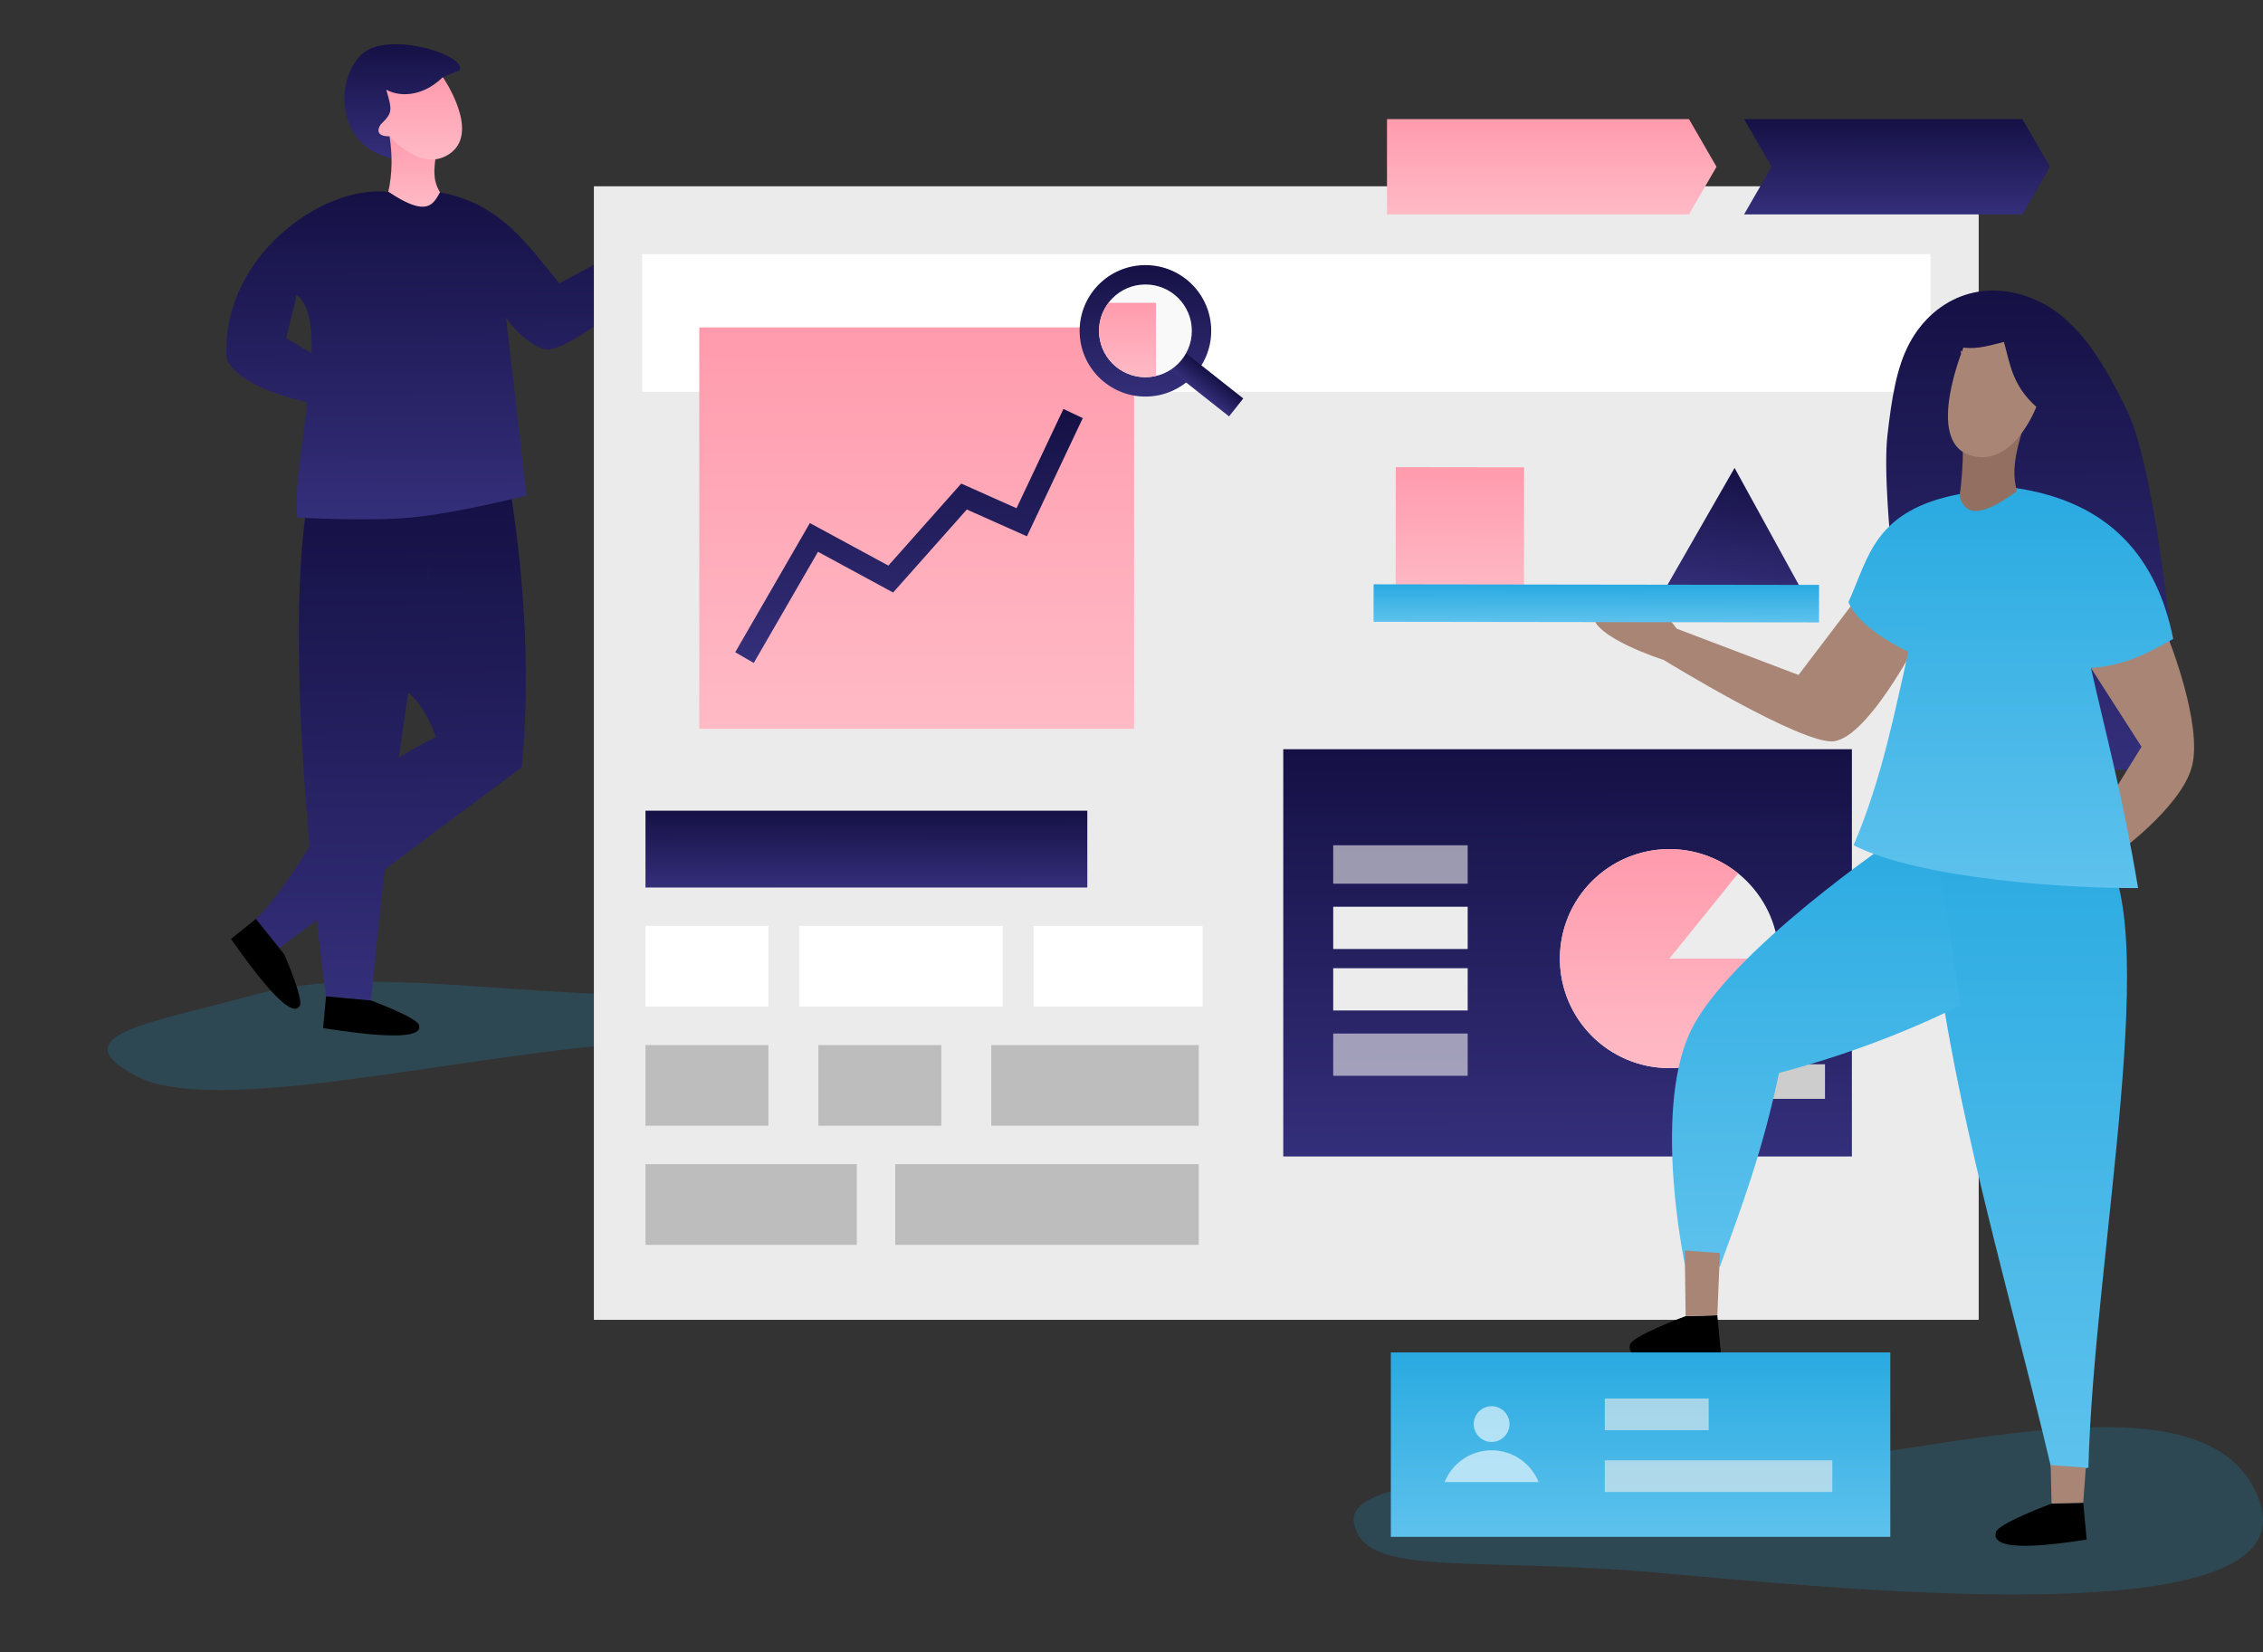 <svg width="589" height="430" viewBox="0 0 589 430" fill="none" xmlns="http://www.w3.org/2000/svg">
<rect x="0" y="0" width="589" height="430" fill="#333333" stroke="none"/>
<g clip-path="url(#clip0)">
<path d="M102.29 41.364C86.221 37.691 87.52 19.029 94.8 13.611C102.08 8.192 121.763 14.495 119.584 18.372C106.651 22.491 108.973 32.615 102.29 41.364Z" fill="url(#paint0_linear)"/>
<path d="M101.39 35.469C102.177 40.47 102.092 45.297 101.064 49.935C106.516 53.45 111.933 56.838 114.545 50.071C112.532 46.897 112.987 43.722 113.456 40.548L101.39 35.469Z" fill="url(#paint1_linear)"/>
<path d="M115.256 20.077C115.256 20.077 124.885 33.939 117.435 39.721C109.986 45.504 101.391 35.469 101.391 35.469C101.391 35.469 96.95 35.757 99.08 32.391C102.163 29.392 102.148 28.871 100.527 23.342C104.892 25.706 110.891 24.472 115.256 20.077Z" fill="url(#paint2_linear)"/>
<path d="M164.5 258.992C123.496 257.888 92.116 251.765 65.883 258.992C39.65 266.219 15.136 269.418 35.602 280.125C56.069 290.833 120.048 274.444 164.5 271.5C208.952 268.556 299.908 277.377 301.821 263.488C303.734 249.6 205.504 260.096 164.5 258.992Z" fill="#2088B5" fill-opacity="0.25"/>
<path d="M112.912 141.496C104.919 183.251 100.236 222.251 96.571 260.402L84.86 259.314C84.86 259.314 73.694 178.773 79.413 134.693L133.066 128.979C136.657 152.896 138.002 176.533 135.79 199.725L72.604 246.797L66.612 239.179C82.227 223.397 81.532 207.615 113.457 191.834C113.457 191.834 111.065 184.001 105.831 179.862L112.912 141.496Z" fill="url(#paint3_linear)"/>
<path d="M114.546 50.071C130.396 52.967 137.412 63.885 145.595 73.744C155.944 68.374 166.293 62.109 176.643 56.057L174.191 69.662C172.229 71.623 147.5 92.5 141.782 90.886C136.063 89.272 131.705 82.723 131.705 82.723L137.066 128.979C137.066 128.979 118.901 133.592 107 134.693C95.495 135.759 77.413 134.693 77.413 134.693C75.669 120.174 86.672 84.157 77.234 76.737L74.5 88L88.401 96.328L83.498 105.307C83.498 105.307 63.455 102.437 59 93.5C57.219 67.441 83.499 48 101.065 49.935C111.37 56.754 112.693 53.103 114.546 50.071Z" fill="url(#paint4_linear)"/>
<path d="M459.075 381.281C500.079 380.177 576.689 354.179 588.318 391.457C599.946 428.736 459.733 411.243 422.353 408.604C377.901 405.66 354.292 409.842 352.379 395.954C350.466 382.066 418.071 382.385 459.075 381.281Z" fill="#2088B5" fill-opacity="0.25"/>
<path d="M515.004 48.486H154.572V343.513H515.004V48.486Z" fill="#EBEBEB"/>
<path d="M502.45 66.133H167.125V101.981H502.45V66.133Z" fill="white"/>
<path d="M313 241H269V262H313V241Z" fill="white"/>
<path d="M312 272H258V293H312V272Z" fill="#BDBDBD"/>
<path d="M312 303H233V324H312V303Z" fill="#BDBDBD"/>
<path d="M200 272H168V293H200V272Z" fill="#BDBDBD"/>
<path d="M223 303H168V324H223V303Z" fill="#BDBDBD"/>
<path d="M200 241H168V262H200V241Z" fill="white"/>
<path d="M261 241H208V262H261V241Z" fill="white"/>
<path d="M245 272H213V293H245V272Z" fill="#BDBDBD"/>
<path d="M482 195H334V301H482V195Z" fill="url(#paint5_linear)"/>
<path d="M434.5 278C450.24 278 463 265.24 463 249.5C463 233.76 450.24 221 434.5 221C418.76 221 406 233.76 406 249.5C406 265.24 418.76 278 434.5 278Z" fill="#ECECEC"/>
<path d="M463 249.5C463 255.964 460.803 262.236 456.769 267.286C452.735 272.337 447.104 275.866 440.8 277.295C434.496 278.724 427.893 277.967 422.076 275.149C416.258 272.331 411.572 267.62 408.785 261.788C405.998 255.955 405.277 249.349 406.739 243.053C408.201 236.756 411.76 231.144 416.832 227.137C421.904 223.13 428.188 220.966 434.652 221C441.115 221.035 447.376 223.265 452.405 227.326L434.5 249.5H463Z" fill="url(#paint6_linear)"/>
<path d="M382 236H347V247H382V236Z" fill="#ECECEC"/>
<path d="M382 252H347V263H382V252Z" fill="#ECECEC"/>
<path d="M382 220H347V230H382V220Z" fill="#ECECEC" fill-opacity="0.608"/>
<path d="M382 269H347V280H382V269Z" fill="#ECECEC" fill-opacity="0.608"/>
<path d="M283 211H168V231H283V211Z" fill="url(#paint7_linear)"/>
<path d="M519.357 90.541C521.398 95.3 520.022 100.789 527.341 104.418L511.773 123.743L538.092 200.174L566.641 200.62L564.634 162.293C564.634 162.293 560.36 120.92 553.705 107.031C547.049 93.141 540.922 84.376 532.559 79.4C517.418 71.123 503.408 77.291 496.971 89.366C493.569 95.703 492.327 103.963 491.254 113.27C490.181 122.577 492.146 141.792 492.146 141.792L518.713 124.846L510.308 91.182C514.716 98.962 516.44 91.328 519.357 90.541V90.541Z" fill="url(#paint8_linear)"/>
<path d="M475 277H461V286H475V277Z" fill="#CDCDCD"/>
<path d="M544.222 173.869L557.381 194.369L548.014 209.522L550.244 222.669C550.244 222.669 567.648 210.345 570.5 199.5C573.352 188.655 564.5 166.5 564.5 166.5L544.222 173.869Z" fill="#A98576"/>
<path d="M501.175 220.886C504.475 276.082 521.368 328.881 533.962 382.439C540.485 384.664 540.746 382.419 543.552 381.993C544.998 326.07 563.626 237.376 546.229 219.995L529.501 211.082L501.175 220.886Z" fill="url(#paint9_linear)"/>
<path d="M494.039 217.767C494.039 217.767 448.914 248.169 439.617 269.24C430.32 290.312 438.502 328.995 438.502 328.995C440.98 330.358 443.98 330.677 447.647 329.663C453.612 313.358 458.854 299.136 463.036 279.268C478.798 275.085 494.559 269.41 510.321 261.664L502.96 213.756L494.039 217.767Z" fill="url(#paint10_linear)"/>
<path d="M438.725 342.552C438.725 342.552 424.227 347.9 424.227 350.128C422.913 355.403 438.707 353.334 447.869 351.911L446.977 342.329L438.725 342.552Z" fill="black"/>
<path d="M533.962 391.352C533.962 391.352 519.464 396.7 519.464 398.928C518.15 404.203 533.944 402.134 543.107 400.711L542.214 391.129L533.962 391.352Z" fill="black"/>
<path d="M482.345 156.941L468.11 175.674L436.398 163.62C436.398 163.62 431.005 156.205 429.373 157.179C427.742 158.152 430.111 161.573 430.111 161.573C430.111 161.573 415.115 153.958 414.668 159.886C414.221 165.813 433.001 171.759 433.001 171.759C433.001 171.759 469.498 194.217 477.467 192.915C486.433 191.451 498.952 167.088 498.952 167.088C498.952 167.088 493.504 165.121 490.162 163.015C486.724 160.849 482.345 156.941 482.345 156.941Z" fill="#A98576"/>
<path d="M451.463 121.781L433.174 153.677L469.004 153.726L451.463 121.781Z" fill="url(#paint11_linear)"/>
<path d="M396.68 121.641L363.286 121.596L363.249 155.312L396.643 155.357L396.68 121.641Z" fill="url(#paint12_linear)"/>
<path d="M473.455 152.235L357.514 152.078L357.503 161.838L473.444 161.995L473.455 152.235Z" fill="url(#paint13_linear)"/>
<path d="M524.5 127C549.426 130.604 561.463 145.508 565.634 166.293C556.705 171.415 551.509 173.278 544.222 173.869C548.252 191.71 552.475 207.071 556.49 231.136C539.093 231.278 499.838 228.855 482.441 219.995C489.96 202.431 493.292 184.434 496.715 169.635C496.715 169.635 483.989 163.909 481.102 156.711C486.451 144.988 487.736 132.683 510.5 128.5C510.5 128.5 509 131.5 514.5 132C520 132.5 524.5 127 524.5 127Z" fill="url(#paint14_linear)"/>
<path d="M528 106C526.32 113.275 522.85 120.549 524.957 127.824C514.718 135.383 511.364 133.619 510 129.159C510.562 125.996 510.957 119.796 510.849 117.326L528 106Z" fill="#926F60"/>
<path d="M511.044 90.469C511.044 90.469 501.071 114.406 512.448 118.381C523.826 122.356 530 105.894 530 105.894C523.695 100.263 523.158 94.631 521.575 89C518.142 89.811 514.791 90.968 511.044 90.469Z" fill="#A98576"/>
<path d="M533.739 381.324L533.962 391.352L542.214 391.129L542.883 381.993L533.739 381.324Z" fill="#A98576"/>
<path d="M438.501 325.466L438.725 342.552L446.977 342.329L447.646 326.134L438.501 325.466Z" fill="#A98576"/>
<path d="M295.177 85.216H182V189.697H295.177V85.216Z" fill="url(#paint15_linear)"/>
<path d="M298.125 103.217C307.582 103.217 315.249 95.557 315.249 86.109C315.249 76.66 307.582 69 298.125 69C288.667 69 281 76.66 281 86.109C281 95.557 288.667 103.217 298.125 103.217Z" fill="url(#paint16_linear)"/>
<path d="M323.587 103.708L295.526 81.544L291.828 86.216L319.889 108.38L323.587 103.708Z" fill="url(#paint17_linear)"/>
<path d="M298.124 98.177C304.796 98.177 310.204 92.774 310.204 86.108C310.204 79.443 304.796 74.04 298.124 74.04C291.453 74.04 286.045 79.443 286.045 86.108C286.045 92.774 291.453 98.177 298.124 98.177Z" fill="#F9F9F9"/>
<path d="M288.522 78.81C286.92 80.907 286.05 83.471 286.045 86.109C286.045 89.31 287.318 92.379 289.583 94.642C291.848 96.906 294.92 98.177 298.124 98.177C299.046 98.172 299.964 98.061 300.86 97.847V78.81H288.522Z" fill="url(#paint18_linear)"/>
<path d="M96.571 260.402C96.571 260.402 109.089 265.02 109.089 266.944C110.224 271.498 92.001 268.816 84.09 267.587L84.86 259.314L96.571 260.402Z" fill="black"/>
<path d="M73.96 248.354C73.96 248.354 79.326 260.56 77.94 261.896C75.447 265.874 64.726 250.911 60.118 244.37L66.612 239.179L73.96 248.354Z" fill="black"/>
<path d="M193.77 171.152L211.844 139.876L231.838 150.713L250.915 129.235L265.929 135.931L279.296 107.633" stroke="url(#paint19_linear)" stroke-width="5.57"/>
<path d="M492 352H362V400H492V352Z" fill="url(#paint20_linear)"/>
<path d="M388.228 375.301C390.799 375.301 392.882 373.218 392.882 370.648C392.882 368.079 390.799 365.996 388.228 365.996C385.657 365.996 383.573 368.079 383.573 370.648C383.573 373.218 385.657 375.301 388.228 375.301Z" fill="white" fill-opacity="0.6"/>
<path d="M388.228 377.472C385.597 377.474 383.027 378.263 380.848 379.736C378.669 381.21 376.98 383.302 376 385.742H400.459C399.479 383.301 397.79 381.209 395.61 379.735C393.431 378.262 390.86 377.473 388.228 377.472Z" fill="white" fill-opacity="0.6"/>
<path d="M444.726 364H417.685V372.244H444.726V364Z" fill="#ECECEC" fill-opacity="0.608"/>
<path d="M476.903 380.081H417.685V388.325H476.903V380.081Z" fill="#ECECEC" fill-opacity="0.608"/>
<path d="M361 31V55.809H439.599L446.764 43.404L439.599 31H361Z" fill="url(#paint21_linear)"/>
<path d="M453.933 31L461.097 43.404L453.933 55.81H526.389L533.553 43.404L526.389 31H453.933Z" fill="url(#paint22_linear)"/>
</g>
<defs>
<linearGradient id="paint0_linear" x1="104.692" y1="11.505" x2="104.793" y2="41.441" gradientUnits="userSpaceOnUse">
<stop stop-color="#151145"/>
<stop offset="1" stop-color="#342F7A"/>
</linearGradient>
<linearGradient id="paint1_linear" x1="107.805" y1="35.469" x2="107.805" y2="53.966" gradientUnits="userSpaceOnUse">
<stop stop-color="#FF9BAD"/>
<stop offset="1" stop-color="#FFBAC6"/>
</linearGradient>
<linearGradient id="paint2_linear" x1="109.382" y1="20.077" x2="109.382" y2="41.517" gradientUnits="userSpaceOnUse">
<stop stop-color="#FF9BAD"/>
<stop offset="1" stop-color="#FFBAC6"/>
</linearGradient>
<linearGradient id="paint3_linear" x1="101.739" y1="128.979" x2="102.581" y2="260.735" gradientUnits="userSpaceOnUse">
<stop stop-color="#151145"/>
<stop offset="1" stop-color="#342F7A"/>
</linearGradient>
<linearGradient id="paint4_linear" x1="117.778" y1="49.803" x2="117.99" y2="135.386" gradientUnits="userSpaceOnUse">
<stop stop-color="#151145"/>
<stop offset="1" stop-color="#342F7A"/>
</linearGradient>
<linearGradient id="paint5_linear" x1="408" y1="195" x2="408.26" y2="301.272" gradientUnits="userSpaceOnUse">
<stop stop-color="#151145"/>
<stop offset="1" stop-color="#342F7A"/>
</linearGradient>
<linearGradient id="paint6_linear" x1="434.5" y1="221" x2="434.5" y2="278" gradientUnits="userSpaceOnUse">
<stop stop-color="#FF9BAD"/>
<stop offset="1" stop-color="#FFBAC6"/>
</linearGradient>
<linearGradient id="paint7_linear" x1="225.5" y1="211" x2="225.512" y2="231.051" gradientUnits="userSpaceOnUse">
<stop stop-color="#151145"/>
<stop offset="1" stop-color="#342F7A"/>
</linearGradient>
<linearGradient id="paint8_linear" x1="528.787" y1="75.611" x2="529.494" y2="200.937" gradientUnits="userSpaceOnUse">
<stop stop-color="#151145"/>
<stop offset="1" stop-color="#342F7A"/>
</linearGradient>
<linearGradient id="paint9_linear" x1="535.999" y1="211.079" x2="535.942" y2="384.729" gradientUnits="userSpaceOnUse">
<stop stop-color="#29AAE1"/>
<stop offset="1" stop-color="#5EC2ED"/>
</linearGradient>
<linearGradient id="paint10_linear" x1="485.084" y1="213.754" x2="485.066" y2="331.152" gradientUnits="userSpaceOnUse">
<stop stop-color="#29AAE1"/>
<stop offset="1" stop-color="#5EC2ED"/>
</linearGradient>
<linearGradient id="paint11_linear" x1="454.975" y1="122.224" x2="450.83" y2="155.991" gradientUnits="userSpaceOnUse">
<stop stop-color="#151145"/>
<stop offset="1" stop-color="#342F7A"/>
</linearGradient>
<linearGradient id="paint12_linear" x1="379.983" y1="121.619" x2="379.937" y2="155.334" gradientUnits="userSpaceOnUse">
<stop stop-color="#FF9BAD"/>
<stop offset="1" stop-color="#FFBAC6"/>
</linearGradient>
<linearGradient id="paint13_linear" x1="434.518" y1="152.182" x2="434.504" y2="162.017" gradientUnits="userSpaceOnUse">
<stop stop-color="#29AAE1"/>
<stop offset="1" stop-color="#5EC2ED"/>
</linearGradient>
<linearGradient id="paint14_linear" x1="537.245" y1="126.999" x2="537.233" y2="231.941" gradientUnits="userSpaceOnUse">
<stop stop-color="#29AAE1"/>
<stop offset="1" stop-color="#5EC2ED"/>
</linearGradient>
<linearGradient id="paint15_linear" x1="238.589" y1="85.216" x2="238.589" y2="189.697" gradientUnits="userSpaceOnUse">
<stop stop-color="#FF9BAD"/>
<stop offset="1" stop-color="#FFBAC6"/>
</linearGradient>
<linearGradient id="paint16_linear" x1="298.125" y1="69" x2="298.242" y2="103.305" gradientUnits="userSpaceOnUse">
<stop stop-color="#151145"/>
<stop offset="1" stop-color="#342F7A"/>
</linearGradient>
<linearGradient id="paint17_linear" x1="309.556" y1="92.626" x2="305.856" y2="97.316" gradientUnits="userSpaceOnUse">
<stop stop-color="#151145"/>
<stop offset="1" stop-color="#342F7A"/>
</linearGradient>
<linearGradient id="paint18_linear" x1="293.452" y1="78.81" x2="293.452" y2="98.177" gradientUnits="userSpaceOnUse">
<stop stop-color="#FF9BAD"/>
<stop offset="1" stop-color="#FFBAC6"/>
</linearGradient>
<linearGradient id="paint19_linear" x1="236.533" y1="107.633" x2="236.695" y2="171.315" gradientUnits="userSpaceOnUse">
<stop stop-color="#151145"/>
<stop offset="1" stop-color="#342F7A"/>
</linearGradient>
<linearGradient id="paint20_linear" x1="448.341" y1="351.999" x2="448.34" y2="400.368" gradientUnits="userSpaceOnUse">
<stop stop-color="#29AAE1"/>
<stop offset="1" stop-color="#5EC2ED"/>
</linearGradient>
<linearGradient id="paint21_linear" x1="403.882" y1="31" x2="403.882" y2="55.809" gradientUnits="userSpaceOnUse">
<stop stop-color="#FF9BAD"/>
<stop offset="1" stop-color="#FFBAC6"/>
</linearGradient>
<linearGradient id="paint22_linear" x1="493.743" y1="31" x2="493.769" y2="55.874" gradientUnits="userSpaceOnUse">
<stop stop-color="#151145"/>
<stop offset="1" stop-color="#342F7A"/>
</linearGradient>
<clipPath id="clip0">
<rect width="589" height="430" fill="white"/>
</clipPath>
</defs>
</svg>
